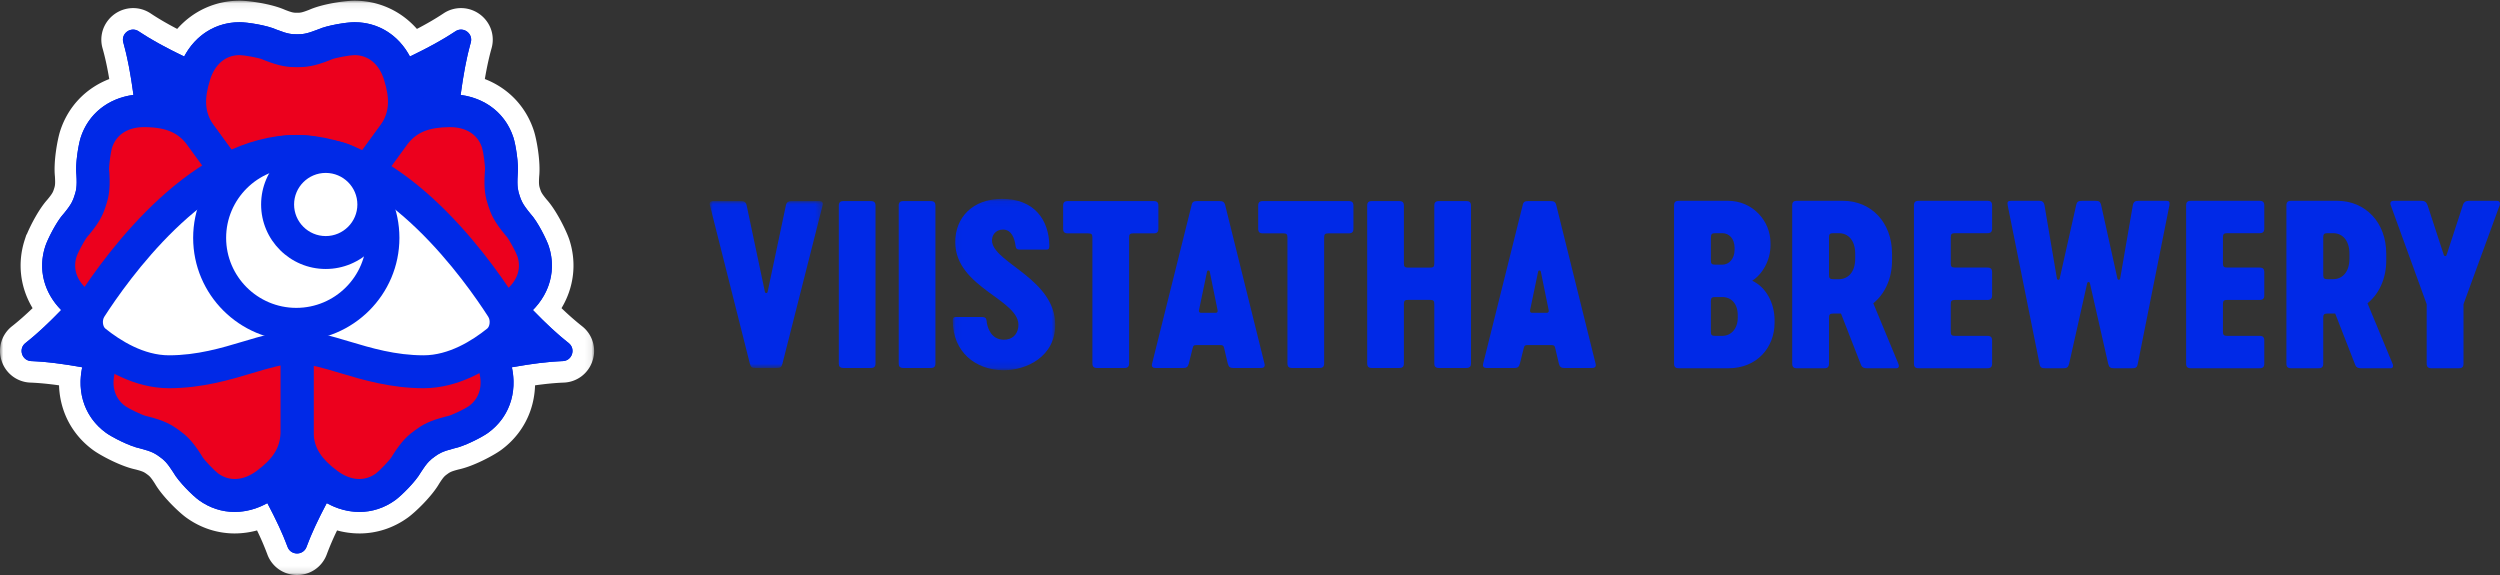 <svg xmlns="http://www.w3.org/2000/svg" xmlns:xlink="http://www.w3.org/1999/xlink" width="391" height="90" viewBox="0 0 391 90">
    <rect x="0" y="0" width="391" height="90" fill="#333333" stroke="none"/>
    <defs>
        <path id="a" d="M0 .072h92.918v89.82H0z"/>
        <path id="c" d="M0 .045h17.689V26.15H0z"/>
        <path id="e" d="M.03.099h16.023v26.8H.029z"/>
    </defs>
    <g fill="none" fill-rule="evenodd">
        <g transform="translate(0 .036)">
            <mask id="b" fill="#fff">
                <use xlink:href="#a"/>
            </mask>
            <path fill="#FFF" d="M46.46 89.892a4.912 4.912 0 0 1-4.651-3.235A42.73 42.73 0 0 0 40.2 82.92a13.321 13.321 0 0 1-3.491.475c-2.722 0-5.347-.86-7.593-2.489-1.14-.826-3.714-3.28-4.883-5.296-.683-1.07-.87-1.205-1.27-1.495-.398-.29-.585-.425-1.816-.742-2.287-.487-5.422-2.174-6.559-3-2.128-1.543-3.715-3.639-4.586-6.059a13.247 13.247 0 0 1-.767-4.084c-1.684-.237-3.143-.376-4.47-.428A4.906 4.906 0 0 1 .249 56.39a4.898 4.898 0 0 1 1.646-5.416c1-.787 2.045-1.705 3.203-2.815-1.945-3.231-2.416-7.05-1.227-10.702l.255-.784.068-.066c.65-1.557 1.928-3.991 3.217-5.422.808-.977.88-1.195 1.03-1.66.155-.473.226-.692.149-1.96-.243-2.32.396-5.816.831-7.15 1.238-3.803 4.004-6.67 7.667-8.09-.314-1.859-.656-3.423-1.047-4.803a4.88 4.88 0 0 1 .809-4.314 5.013 5.013 0 0 1 3.97-1.98c.974 0 1.923.29 2.746.839 1.17.781 2.52 1.57 4.146 2.421C30.188 1.68 33.665.072 37.482.072c1.406 0 4.935.475 7.07 1.421 1.183.466 1.414.466 1.907.466.494 0 .724 0 1.908-.466C50.5.547 54.03.073 55.437.073c3.817 0 7.293 1.606 9.77 4.415 1.624-.85 2.974-1.64 4.146-2.421a4.938 4.938 0 0 1 2.746-.839c1.546 0 3.03.74 3.97 1.98a4.88 4.88 0 0 1 .808 4.314c-.39 1.38-.732 2.944-1.047 4.802 3.664 1.42 6.43 4.289 7.668 8.093.434 1.332 1.073 4.828.83 7.148-.077 1.27-.006 1.487.147 1.955.152.467.223.685 1.03 1.663 1.542 1.71 3.119 4.974 3.542 6.274 1.189 3.652.718 7.47-1.227 10.702a43.517 43.517 0 0 0 3.204 2.815 4.898 4.898 0 0 1 1.645 5.416 4.906 4.906 0 0 1-4.515 3.412c-1.328.052-2.787.19-4.47.428-.045 1.411-.301 2.788-.768 4.084-.84 2.334-2.344 4.365-4.36 5.892l-.013.013-.216.157c-1.138.825-4.273 2.51-6.555 2.997-1.233.318-1.419.453-1.817.741-.4.29-.586.425-1.27 1.496-1.17 2.019-3.746 4.473-4.884 5.297-2.245 1.628-4.87 2.488-7.592 2.488a13.33 13.33 0 0 1-3.491-.474 42.665 42.665 0 0 0-1.608 3.736 4.913 4.913 0 0 1-4.65 3.235" mask="url(#b)"/>
        </g>
        <path fill="#0029E7" d="M88.936 53.652c-1.738-1.366-3.552-3.06-5.59-5.162 2.697-2.733 3.654-6.393 2.493-9.958-.316-.973-1.712-3.846-2.882-5.107-1.264-1.523-1.452-2.1-1.69-2.83-.237-.728-.425-1.305-.3-3.283.192-1.62-.312-4.703-.676-5.82-1.197-3.676-4.277-6.114-8.245-6.646.435-3.228.933-5.897 1.585-8.203.399-1.408-1.185-2.556-2.404-1.743-1.947 1.3-4.27 2.566-7.114 3.937-1.779-3.357-4.95-5.364-8.676-5.364-1.176 0-4.27.474-5.756 1.156-1.844.73-2.454.73-3.222.73-.768 0-1.377 0-3.221-.73-1.486-.682-4.58-1.156-5.757-1.156-3.725 0-6.897 2.007-8.676 5.364C25.96 7.466 23.639 6.199 21.69 4.9c-1.22-.813-2.803.335-2.404 1.743.652 2.306 1.15 4.975 1.585 8.203-3.967.532-7.047 2.97-8.244 6.646-.364 1.117-.869 4.2-.677 5.82.125 1.976-.063 2.555-.301 3.286-.237.727-.424 1.304-1.69 2.829-1.11 1.198-2.518 3.989-2.881 5.105v.001c-1.161 3.563-.205 7.223 2.493 9.957-2.038 2.102-3.852 3.796-5.59 5.162-1.155.909-.555 2.766.914 2.823 2.312.09 4.903.42 7.963.968-.875 4.067.482 7.902 3.713 10.245.95.69 3.733 2.122 5.338 2.441 1.921.491 2.414.848 3.037 1.3.622.45 1.114.808 2.176 2.48.8 1.422 3.024 3.62 3.975 4.31 1.7 1.233 3.634 1.847 5.61 1.847 1.712 0 3.454-.462 5.105-1.377 1.357 2.558 2.4 4.784 3.16 6.84.51 1.379 2.463 1.379 2.973 0 .759-2.056 1.802-4.282 3.16-6.84 1.65.915 3.392 1.377 5.103 1.377 1.976 0 3.91-.614 5.61-1.846.951-.69 3.176-2.888 3.977-4.312 1.062-1.672 1.555-2.03 2.176-2.48.621-.45 1.114-.807 3.036-1.299 1.604-.319 4.386-1.75 5.338-2.44 3.231-2.343 4.588-6.179 3.713-10.246 3.06-.547 5.65-.878 7.963-.968 1.47-.057 2.069-1.914.914-2.823"/>
        <path fill="#0029E7" d="M43.037 56.966L39.7 74.095c-.073.371-.007.76.18 1.09 2.34 4.114 4.006 7.402 5.093 10.343.51 1.38 2.463 1.38 2.972 0 1.087-2.94 2.752-6.229 5.093-10.344.187-.329.253-.718.18-1.09l-3.337-17.128a1.59 1.59 0 0 0-1.561-1.284h-3.722a1.59 1.59 0 0 0-1.56 1.284M30.605 42.99l-17.357 2.126a1.602 1.602 0 0 0-.982.509c-3.199 3.491-5.817 6.088-8.284 8.027-1.155.909-.555 2.766.914 2.823 3.14.122 6.789.687 11.435 1.636.372.076.763.019 1.095-.165l15.293-8.46a1.586 1.586 0 0 0 .742-1.879l-1.15-3.531a1.59 1.59 0 0 0-1.706-1.085M40.082 26.873l-7.389-15.815a1.6 1.6 0 0 0-.788-.775C27.587 8.326 24.303 6.643 21.69 4.9c-1.22-.813-2.803.335-2.404 1.743C20.14 9.66 20.73 13.298 21.261 18c.042.376.218.73.495.987l12.79 11.9c.556.518 1.403.57 2.019.123l3.01-2.182a1.585 1.585 0 0 0 .507-1.955M58.372 30.887l12.79-11.9c.278-.258.453-.61.496-.987.53-4.702 1.12-8.34 1.973-11.356.399-1.41-1.185-2.557-2.404-1.744-2.612 1.742-5.896 3.426-10.214 5.383a1.6 1.6 0 0 0-.788.775l-7.389 15.815a1.585 1.585 0 0 0 .507 1.955l3.01 2.182a1.593 1.593 0 0 0 2.02-.123M60.199 49.486l15.293 8.46c.332.184.723.241 1.095.165 4.646-.95 8.296-1.514 11.435-1.636 1.47-.057 2.069-1.914.914-2.823-2.467-1.94-5.085-4.536-8.283-8.027a1.602 1.602 0 0 0-.983-.509l-17.356-2.125a1.59 1.59 0 0 0-1.707 1.085l-1.15 3.531c-.235.723.076 1.51.742 1.879"/>
        <path fill="#EC001D" d="M37.481 6.047c-3.071 0-5.906 1.886-7.087 5.658-1.182 3.772-.95 6.601.798 9.194L46.46 41.881 61.726 20.9c1.748-2.593 1.98-5.422.799-9.194-1.182-3.772-4.017-5.658-7.088-5.658-.945 0-3.78.471-4.725.943-2.363.943-3.308.943-4.253.943-.945 0-1.89 0-4.253-.943-.945-.472-3.78-.943-4.725-.943"/>
        <path fill="#0029E7" d="M33.308 19.427L46.46 37.501 59.61 19.427c1.27-1.907 1.401-3.926.453-6.954-.767-2.449-2.453-3.853-4.626-3.853-.684 0-3.013.418-3.582.677l-.185.082c-2.617 1.044-3.859 1.128-5.21 1.128-1.354 0-2.596-.084-5.212-1.128l-.194-.087c-.56-.254-2.888-.672-3.573-.672-2.173 0-3.859 1.405-4.626 3.853-.948 3.028-.817 5.047.453 6.954zM46.46 46.262L29.052 22.335c-2.184-3.24-2.54-6.862-1.12-11.398 1.442-4.604 5.1-7.464 9.55-7.464 1.175 0 4.27.474 5.756 1.156 1.844.73 2.453.73 3.221.73.768 0 1.378 0 3.222-.73 1.485-.682 4.58-1.156 5.756-1.156 4.449 0 8.108 2.86 9.55 7.464 1.42 4.536 1.064 8.158-1.12 11.398l-.054.076-17.354 23.85z"/>
        <path fill="#0029E7" d="M45.489 25.46c-.819 5.224-1.922 9.205-2.686 12.69a.98.98 0 0 0 .961 1.188h5.39a.98.98 0 0 0 .961-1.188c-.764-3.485-1.867-7.466-2.685-12.69-.174-1.11-1.768-1.11-1.941 0"/>
        <path fill="#0029E7" d="M45.446 37.017h2.026c-.103-.444-.211-.898-.32-1.361-.224-.945-.458-1.932-.693-2.974-.236 1.046-.47 2.037-.695 2.985l-.318 1.35zm3.708 4.642h-5.39a3.299 3.299 0 0 1-2.579-1.232 3.28 3.28 0 0 1-.655-2.772c.214-.976.455-1.989.707-3.056.645-2.72 1.375-5.805 1.954-9.498v-.002a3.29 3.29 0 0 1 3.268-2.792 3.29 3.29 0 0 1 3.269 2.794c.577 3.689 1.307 6.769 1.95 9.488.255 1.07.495 2.087.71 3.065a3.278 3.278 0 0 1-.654 2.772 3.297 3.297 0 0 1-2.58 1.233z"/>
        <path fill="#EC001D" d="M77.838 22.288c-.949-2.915-3.623-5.023-7.583-4.978-3.96.044-6.585 1.138-8.516 3.599L46.459 41.88l24.715 8.005c3.012.858 5.78.204 9.01-2.083 3.23-2.287 4.152-5.56 3.203-8.475-.292-.897-1.618-3.442-2.36-4.193-1.628-1.95-1.92-2.847-2.212-3.744-.292-.897-.584-1.794-.415-4.328.157-1.042-.27-3.878-.562-4.775"/>
        <path fill="#0029E7" d="M71.924 47.423c2.21.617 4.174.117 6.768-1.719 2.096-1.484 2.913-3.518 2.242-5.581-.212-.65-1.33-2.73-1.752-3.19l-.136-.15c-1.803-2.16-2.266-3.313-2.684-4.596-.418-1.283-.722-2.487-.536-5.294l.023-.214c.07-.608-.252-2.946-.463-3.595v-.001c-.664-2.037-2.487-3.2-5.009-3.2h-.093c-3.179.036-5.063.784-6.488 2.579L50.634 40.528l21.29 6.895zm1.742 5.4c-1.058 0-2.12-.155-3.2-.462l-.087-.027-28.095-9.1L59.71 19.323c2.414-3.075 5.756-4.532 10.517-4.586h.15c4.763 0 8.555 2.578 9.915 6.756.364 1.117.868 4.2.677 5.82-.126 1.978.062 2.555.3 3.283.237.73.425 1.307 1.69 2.83 1.17 1.261 2.565 4.134 2.881 5.107 1.375 4.223-.221 8.58-4.163 11.37-2.77 1.961-5.377 2.921-8.01 2.921z"/>
        <path fill="#0029E7" d="M62.04 36.052c-5.232.838-9.367 1.022-12.924 1.373a.98.98 0 0 0-.836 1.28l1.665 5.115a.983.983 0 0 0 1.43.545c3.085-1.802 6.539-4.08 11.265-6.47 1.004-.508.511-2.02-.6-1.843"/>
        <path fill="#0029E7" d="M62.41 38.344h-.004.003zM51.01 39.583l.627 1.923c.39-.234.787-.475 1.193-.722.833-.505 1.704-1.033 2.626-1.579-1.068.1-2.082.183-3.053.262-.475.039-.939.077-1.393.116zm-.128 7.238c-.397 0-.796-.072-1.178-.217a3.291 3.291 0 0 1-1.972-2.069l-1.665-5.113a3.282 3.282 0 0 1 .378-2.83 3.289 3.289 0 0 1 2.44-1.476c.997-.1 2.038-.185 3.136-.275 2.791-.23 5.955-.489 9.65-1.08l.001-.001A3.293 3.293 0 0 1 65.345 36a3.284 3.284 0 0 1-1.653 3.965c-3.34 1.689-6.052 3.335-8.445 4.786-.94.57-1.834 1.112-2.697 1.617-.515.3-1.089.453-1.667.453z"/>
        <path fill="#EC001D" d="M74.83 65.606c2.485-1.801 3.668-4.99 2.401-8.734-1.266-3.745-3.12-5.898-6.062-6.97l-24.71-8.02.008 25.929c.113 3.123 1.592 5.548 4.77 7.907 3.178 2.358 6.582 2.221 9.067.42.764-.554 2.78-2.599 3.267-3.534 1.356-2.15 2.12-2.703 2.885-3.258.765-.554 1.53-1.108 3.996-1.731 1.042-.173 3.614-1.454 4.378-2.009"/>
        <path fill="#0029E7" d="M49.046 67.76c.095 2.289 1.179 3.999 3.73 5.893 2.063 1.53 4.254 1.677 6.011.403.554-.402 2.193-2.106 2.501-2.649l.1-.175c1.503-2.38 2.459-3.176 3.553-3.968 1.092-.793 2.146-1.454 4.879-2.144l.209-.043c.6-.123 2.73-1.15 3.285-1.552 1.758-1.276 2.296-3.4 1.474-5.831-1.017-3.006-2.312-4.563-4.463-5.36l-21.286-6.91.007 22.337zm7.163 12.306c-2.206 0-4.466-.765-6.512-2.283-3.82-2.837-5.667-5.977-5.807-9.88l-.002-.091-.01-29.474 28.177 9.146c3.676 1.341 6.098 4.063 7.62 8.565 1.545 4.57.27 9.03-3.329 11.64-.952.69-3.734 2.121-5.338 2.44-1.922.492-2.414.849-3.036 1.299-.621.45-1.114.808-2.176 2.48-.8 1.424-3.026 3.623-3.977 4.312-1.7 1.232-3.634 1.846-5.61 1.846z"/>
        <path fill="#0029E7" d="M57.06 55.034c-2.416-4.707-3.869-8.575-5.303-11.842a.983.983 0 0 0-1.478-.398l-4.36 3.161a.979.979 0 0 0-.078 1.526c2.671 2.37 5.909 4.945 9.648 8.692.794.795 2.083-.14 1.57-1.139"/>
        <path fill="#0029E7" d="M48.646 46.847c.344.297.696.599 1.056.907.739.635 1.512 1.299 2.318 2.005-.426-.984-.82-1.923-1.196-2.822l-.538-1.279-1.64 1.189zm6.342 9.243l.002.003c0-.001 0-.002-.002-.003zm1.198 2.699a3.304 3.304 0 0 1-2.345-.98c-2.642-2.646-5.049-4.712-7.173-6.535a192.62 192.62 0 0 1-2.373-2.059 3.282 3.282 0 0 1-1.104-2.629 3.285 3.285 0 0 1 1.361-2.508l4.36-3.161a3.3 3.3 0 0 1 2.813-.516c.97.262 1.759.94 2.163 1.86.4.914.803 1.874 1.227 2.885 1.082 2.58 2.307 5.503 4.015 8.83a3.282 3.282 0 0 1-.999 4.178 3.305 3.305 0 0 1-1.945.635z"/>
        <path fill="#EC001D" d="M32.614 76.138c2.485 1.801 5.89 1.938 9.067-.42 3.178-2.36 4.657-4.784 4.77-7.907l.008-25.93-24.71 8.02c-2.942 1.073-4.796 3.226-6.062 6.97-1.266 3.745-.084 6.934 2.401 8.735.765.555 3.336 1.836 4.378 2.009 2.467.623 3.232 1.177 3.996 1.731.765.555 1.53 1.109 2.885 3.258.487.935 2.503 2.98 3.267 3.534"/>
        <path fill="#0029E7" d="M34.13 74.056c1.758 1.274 3.948 1.128 6.012-.404 2.55-1.893 3.635-3.603 3.73-5.892l.008-22.335-21.286 6.909c-2.152.797-3.447 2.354-4.463 5.36-.822 2.43-.285 4.555 1.473 5.83.554.402 2.684 1.43 3.297 1.554l.198.042c2.73.689 3.783 1.35 4.878 2.143 1.097.796 2.052 1.591 3.553 3.969l.105.185c.303.533 1.94 2.236 2.495 2.639m2.579 6.01c-1.977 0-3.91-.614-5.611-1.847-.951-.69-3.176-2.888-3.975-4.31-1.062-1.672-1.555-2.03-2.176-2.48-.623-.452-1.116-.809-3.037-1.3-1.605-.319-4.387-1.75-5.338-2.44-3.599-2.61-4.875-7.07-3.329-11.64 1.523-4.502 3.944-7.224 7.62-8.564l.088-.03 28.089-9.117-.011 29.566c-.143 3.904-1.988 7.042-5.809 9.879-2.045 1.519-4.305 2.283-6.511 2.283"/>
        <path fill="#0029E7" d="M37.429 56.172c3.74-3.747 6.977-6.32 9.648-8.691a.979.979 0 0 0-.078-1.526l-4.36-3.16a.983.983 0 0 0-1.478.397c-1.434 3.267-2.887 7.135-5.302 11.842-.513.999.776 1.934 1.57 1.138"/>
        <path fill="#0029E7" d="M42.632 45.658c-.178.421-.358.85-.542 1.29-.376.896-.768 1.831-1.191 2.812.804-.706 1.575-1.368 2.313-2.001l1.06-.911-1.64-1.19zm-5.9 13.131a3.307 3.307 0 0 1-1.945-.635 3.282 3.282 0 0 1-.998-4.177c1.705-3.323 2.929-6.243 4.01-8.82.425-1.016.83-1.98 1.233-2.896a3.287 3.287 0 0 1 2.163-1.861 3.306 3.306 0 0 1 2.813.518l4.358 3.16a3.285 3.285 0 0 1 1.362 2.508 3.28 3.28 0 0 1-1.106 2.629c-.748.665-1.54 1.346-2.377 2.062-2.122 1.822-4.527 3.887-7.167 6.533a3.305 3.305 0 0 1-2.346.979z"/>
        <path fill="#EC001D" d="M9.531 39.328c-.949 2.915-.027 6.188 3.203 8.475s5.998 2.941 9.01 2.083l24.715-8.005L31.18 20.91c-1.931-2.46-4.556-3.555-8.516-3.6-3.96-.044-6.634 2.064-7.583 4.979-.292.897-.719 3.733-.561 4.775.168 2.534-.124 3.43-.416 4.328-.292.897-.584 1.793-2.212 3.744-.742.751-2.067 3.296-2.36 4.193"/>
        <path fill="#0029E7" d="M11.984 40.123c-.67 2.063.146 4.097 2.242 5.581 2.594 1.837 4.557 2.335 6.769 1.72l21.289-6.896-13.161-18.066c-1.426-1.795-3.31-2.543-6.489-2.579h-.094c-2.521 0-4.343 1.163-5.007 3.2-.212.65-.533 2.988-.462 3.607l.021.203c.187 2.805-.118 4.01-.537 5.294-.415 1.281-.878 2.435-2.684 4.596l-.143.158c-.414.452-1.532 2.533-1.744 3.182m7.269 12.7c-2.634 0-5.24-.959-8.011-2.92-3.943-2.793-5.538-7.15-4.164-11.37h.001c.363-1.117 1.77-3.908 2.88-5.106 1.267-1.525 1.454-2.102 1.69-2.83.24-.73.427-1.308.302-3.285-.192-1.62.313-4.703.677-5.82 1.36-4.177 5.151-6.757 9.915-6.757l.148.001c4.762.054 8.105 1.51 10.518 4.586l.056.073 17.37 23.84-28.183 9.126a11.617 11.617 0 0 1-3.2.462"/>
        <path fill="#0029E7" d="M30.278 37.894c4.727 2.391 8.18 4.669 11.265 6.47a.983.983 0 0 0 1.43-.544l1.665-5.115a.98.98 0 0 0-.835-1.28c-3.558-.351-7.693-.535-12.925-1.373-1.11-.178-1.603 1.335-.6 1.842"/>
        <path fill="#0029E7" d="M37.461 39.205c.922.546 1.793 1.074 2.625 1.579.407.246.804.488 1.194.722l.626-1.923c-.454-.039-.918-.077-1.392-.116-.972-.08-1.986-.163-3.053-.262m4.575 7.616a3.304 3.304 0 0 1-1.668-.454c-.864-.504-1.757-1.045-2.698-1.616-2.393-1.452-5.105-3.097-8.444-4.786A3.284 3.284 0 0 1 27.572 36a3.299 3.299 0 0 1 3.672-2.24c3.696.592 6.86.852 9.65 1.08 1.098.091 2.14.177 3.137.276a3.29 3.29 0 0 1 2.442 1.478 3.28 3.28 0 0 1 .375 2.83l-1.664 5.113a3.291 3.291 0 0 1-1.97 2.067 3.323 3.323 0 0 1-1.18.217"/>
        <path fill="#FFF" d="M46.339 23.681c-14.947 0-27.64 17.382-32.191 24.464-1.07 1.665-.747 4.072.708 5.243 2.556 2.058 6.813 4.756 11.57 4.756 8.473 0 14.638-3.816 19.747-3.816h.332c5.108 0 11.273 3.816 19.746 3.816 4.757 0 9.015-2.698 11.57-4.756 1.455-1.17 1.779-3.578.709-5.243-4.551-7.082-17.244-24.464-32.191-24.464"/>
        <path fill="#0029E7" d="M46.339 51.754h.1c2.677 0 5.368.806 8.216 1.659 3.378 1.011 7.206 2.157 11.596 2.157 3.93 0 7.58-2.276 9.952-4.184.39-.316.542-1.25.156-1.852-3.51-5.461-16.046-23.28-30.02-23.28-13.975 0-26.51 17.819-30.02 23.28-.387.601-.235 1.536.157 1.852 2.37 1.908 6.023 4.184 9.95 4.184 4.391 0 8.22-1.146 11.597-2.157 2.848-.853 5.538-1.658 8.15-1.658h.166zm19.912 8.963c-5.147 0-9.545-1.316-13.078-2.374-2.583-.773-4.814-1.441-6.668-1.441h-.333c-1.854 0-4.084.668-6.667 1.441-3.533 1.058-7.93 2.374-13.079 2.374-5.433 0-10.17-2.896-13.19-5.325-2.474-1.993-3.039-5.867-1.26-8.636 4.957-7.712 18.225-25.648 34.363-25.648 16.138 0 29.406 17.936 34.362 25.648 1.78 2.77 1.214 6.643-1.26 8.635-3.018 2.43-7.755 5.326-13.19 5.326z"/>
        <path fill="#FFF" d="M59.89 37.203c0 7.468-6.067 13.522-13.551 13.522s-13.551-6.054-13.551-13.522 6.067-13.522 13.55-13.522c7.485 0 13.552 6.054 13.552 13.522"/>
        <path fill="#0029E7" d="M46.339 26.255c-6.05 0-10.972 4.911-10.972 10.948 0 6.037 4.922 10.948 10.972 10.948s10.972-4.911 10.972-10.948c0-6.037-4.922-10.948-10.972-10.948m0 27.044c-8.894 0-16.13-7.22-16.13-16.096 0-8.875 7.236-16.096 16.13-16.096 8.894 0 16.13 7.22 16.13 16.096 0 8.875-7.236 16.096-16.13 16.096"/>
        <path fill="#FFF" d="M58.472 31.983c0 4.149-3.37 7.512-7.528 7.512-4.157 0-7.528-3.363-7.528-7.512 0-4.149 3.37-7.512 7.528-7.512 4.158 0 7.528 3.363 7.528 7.512"/>
        <path fill="#0029E7" d="M50.945 27.044c-2.73 0-4.95 2.216-4.95 4.939s2.22 4.938 4.95 4.938c2.728 0 4.948-2.215 4.948-4.938s-2.22-4.939-4.948-4.939m0 15.024c-5.573 0-10.107-4.525-10.107-10.085 0-5.561 4.534-10.086 10.107-10.086 5.572 0 10.106 4.525 10.106 10.086 0 5.56-4.534 10.085-10.106 10.085"/>
        <g>
            <g transform="translate(111 31.403)">
                <mask id="d" fill="#fff">
                    <use xlink:href="#c"/>
                </mask>
                <path fill="#0029E7" d="M12.754.045h4.402c.387 0 .634.174.493.697L11.38 25.454c-.14.592-.352.696-.915.696H7.189c-.563 0-.775-.104-.916-.696L.04.742C-.1.219.146.045.533.045h4.402c.458 0 .74.174.846.697l2.852 13.505c.035.243.388.243.423 0L11.908.742c.106-.523.388-.697.846-.697" mask="url(#d)"/>
            </g>
            <path fill="#0029E7" d="M131.19 32.18c0-.523.21-.732.738-.732h4.262c.528 0 .74.209.74.732v24.643c0 .522-.212.73-.74.73h-4.262c-.528 0-.739-.208-.739-.73V32.18zM140.56 32.18c0-.523.21-.732.739-.732h4.261c.529 0 .74.209.74.732v24.643c0 .522-.211.73-.74.73H141.3c-.528 0-.74-.208-.74-.73V32.18z"/>
            <g transform="translate(148.983 31.002)">
                <mask id="f" fill="#fff">
                    <use xlink:href="#e"/>
                </mask>
                <path fill="#0029E7" d="M8.024 26.9c-4.472 0-7.96-2.889-7.995-7.692 0-.348.036-.627.459-.627h4.19c.388 0 .6.174.634.557.106 1.148.74 2.993 2.712 2.993 1.303 0 2.113-.8 2.254-1.984.563-4.281-9.86-6.022-9.86-13.296C.417 3.022 3.127.1 7.741.1c4.966 0 7.325 3.203 7.396 7.309 0 .349-.035.627-.458.627h-4.19c-.388 0-.6-.174-.635-.558-.14-1.078-.563-2.575-1.972-2.575-1.198 0-1.867.975-1.69 2.019.633 3.307 9.86 5.848 9.86 12.878 0 5.047-4.578 7.1-8.03 7.1" mask="url(#f)"/>
            </g>
            <path fill="#0029E7" d="M181.17 32.18v3.584c0 .522-.21.732-.738.732h-3.17c-.529 0-.67.14-.67.661v19.666c0 .522-.21.73-.739.73h-4.261c-.528 0-.74-.208-.74-.73V37.157c0-.522-.141-.66-.67-.66h-3.169c-.528 0-.74-.21-.74-.733V32.18c0-.523.212-.732.74-.732h13.419c.528 0 .739.209.739.732M187.796 48.921h2.36c.21 0 .316-.139.28-.382l-1.232-6.057c-.036-.244-.388-.244-.423 0l-1.267 6.057c-.035.243.106.382.282.382zm-1.445-16.776c.106-.592.352-.697.915-.697h3.417c.563 0 .81.105.95.697l6.129 24.713c.14.522-.141.695-.528.695h-4.367c-.458 0-.704-.139-.845-.695l-.564-2.402c-.106-.453-.247-.488-.704-.488h-3.523c-.457 0-.598.035-.704.488l-.598 2.402c-.141.556-.387.695-.845.695h-4.367c-.389 0-.67-.173-.53-.695l6.164-24.713zM211.676 32.18v3.584c0 .522-.21.732-.739.732h-3.17c-.528 0-.669.14-.669.661v19.666c0 .522-.211.73-.74.73h-4.26c-.529 0-.741-.208-.741-.73V37.157c0-.522-.14-.66-.669-.66h-3.169c-.528 0-.74-.21-.74-.733V32.18c0-.523.212-.732.74-.732h13.418c.528 0 .74.209.74.732M230.065 32.18v24.643c0 .522-.211.73-.74.73h-4.26c-.529 0-.741-.208-.741-.73v-9.258c0-.523-.141-.663-.669-.663h-3.416c-.529 0-.67.14-.67.663v9.258c0 .522-.21.73-.739.73h-4.261c-.528 0-.74-.208-.74-.73V32.18c0-.523.212-.732.74-.732h4.261c.528 0 .74.209.74.732v9.015c0 .522.14.66.67.66h3.415c.528 0 .669-.138.669-.66V32.18c0-.523.212-.732.74-.732h4.262c.528 0 .739.209.739.732M239.578 48.921h2.36c.211 0 .317-.139.282-.382l-1.234-6.057c-.035-.244-.387-.244-.422 0l-1.267 6.057c-.035.243.105.382.281.382zm-1.444-16.776c.106-.592.352-.697.915-.697h3.417c.563 0 .81.105.95.697l6.129 24.713c.14.522-.141.695-.528.695h-4.367c-.458 0-.704-.139-.845-.695l-.565-2.402c-.105-.453-.246-.488-.704-.488h-3.522c-.458 0-.598.035-.704.488l-.598 2.402c-.141.556-.388.695-.845.695H232.5c-.389 0-.67-.173-.53-.695l6.164-24.713zM269.347 52.531c1.378 0 2.438-1.082 2.438-2.863v-.349c0-1.85-1.025-2.863-2.438-2.863h-1.095c-.53 0-.672.14-.672.663v4.75c0 .523.142.662.672.662h1.095zm.035-11.138c1.025 0 1.908-.907 1.908-2.339v-.28c0-1.43-.848-2.304-1.908-2.304h-1.13c-.53 0-.672.14-.672.803v3.457c0 .524.142.663.672.663h1.13zm-7.56 15.468v-24.72c0-.524.212-.734.742-.734h7.701c3.851 0 6.642 3.143 6.642 6.6v.349c0 2.374-1.272 4.539-2.861 5.551 2.19 1.013 3.497 3.527 3.497 6.18v.384c0 3.876-2.755 7.123-7.207 7.123h-7.772c-.53 0-.742-.21-.742-.733zM286.728 43.663h.884c1.377 0 2.543-1.048 2.543-3.212v-.769c0-2.164-1.166-3.212-2.543-3.212h-.884c-.53 0-.67.14-.67.664V43c0 .523.14.663.67.663m9.857 13.931h-4.628c-.46 0-.742-.14-.883-.489l-3.144-8.065h-1.202c-.53 0-.67.14-.67.663v7.158c0 .524-.213.733-.743.733h-4.275c-.53 0-.741-.21-.741-.733v-24.72c0-.524.211-.734.741-.734h7.207c4.381 0 7.667 3.352 7.667 8.275v1.048c0 2.863-1.13 5.237-2.932 6.704l3.921 9.462c.177.419.035.698-.318.698M305.099 41.184c0 .524.141.663.67.663h5.053c.53 0 .742.21.742.734v3.596c0 .524-.212.733-.742.733h-5.052c-.53 0-.671.14-.671.663v4.295c0 .524.141.663.67.663h5.053c.53 0 .742.21.742.734v3.596c0 .524-.212.733-.742.733h-10.74c-.53 0-.742-.21-.742-.733v-24.72c0-.524.212-.733.742-.733h10.74c.53 0 .742.209.742.733v3.596c0 .524-.212.733-.742.733h-5.052c-.53 0-.671.14-.671.664v4.05zM318.982 56.896l-4.981-24.79c-.106-.559.07-.698.494-.698h4.416c.46 0 .742.14.848.698l1.944 11.452c.035.245.388.28.423.035l2.58-11.487c.14-.594.353-.698.918-.698h2.084c.566 0 .778.104.919.698l2.544 11.487c.07.244.388.21.424-.035l1.978-11.452c.106-.559.389-.698.848-.698h4.38c.425 0 .601.14.495.698l-4.946 24.79c-.106.594-.318.698-.918.698h-2.791c-.566 0-.778-.14-.919-.698l-2.861-12.605c-.071-.244-.354-.244-.424 0l-2.827 12.605c-.141.558-.353.698-.918.698H319.9c-.6 0-.813-.104-.919-.698M347.668 41.184c0 .524.142.663.672.663h5.052c.53 0 .742.21.742.734v3.596c0 .524-.212.733-.742.733h-5.052c-.53 0-.672.14-.672.663v4.295c0 .524.142.663.672.663h5.052c.53 0 .742.21.742.734v3.596c0 .524-.212.733-.742.733h-10.74c-.53 0-.742-.21-.742-.733v-24.72c0-.524.212-.733.742-.733h10.74c.53 0 .742.209.742.733v3.596c0 .524-.212.733-.742.733h-5.052c-.53 0-.672.14-.672.664v4.05zM364.025 43.663h.883c1.378 0 2.544-1.048 2.544-3.212v-.769c0-2.164-1.166-3.212-2.544-3.212h-.883c-.53 0-.671.14-.671.664V43c0 .523.141.663.671.663m9.857 13.931h-4.628c-.46 0-.742-.14-.884-.489l-3.144-8.065h-1.201c-.53 0-.671.14-.671.663v7.158c0 .524-.212.733-.742.733h-4.275c-.53 0-.742-.21-.742-.733v-24.72c0-.524.212-.734.742-.734h7.207c4.38 0 7.666 3.352 7.666 8.275v1.048c0 2.863-1.13 5.237-2.932 6.704l3.922 9.462c.176.419.035.698-.318.698M390.945 32.106l-5.653 15.467v9.288c0 .524-.212.733-.742.733h-4.274c-.53 0-.742-.21-.742-.733v-9.288l-5.618-15.467c-.176-.42.036-.699.424-.699h4.416c.46 0 .742.21.919.699l2.544 7.786c.07.21.353.21.424 0l2.543-7.786c.142-.489.46-.699.919-.699h4.416c.389 0 .565.28.424.699"/>
        </g>
    </g>
</svg>
